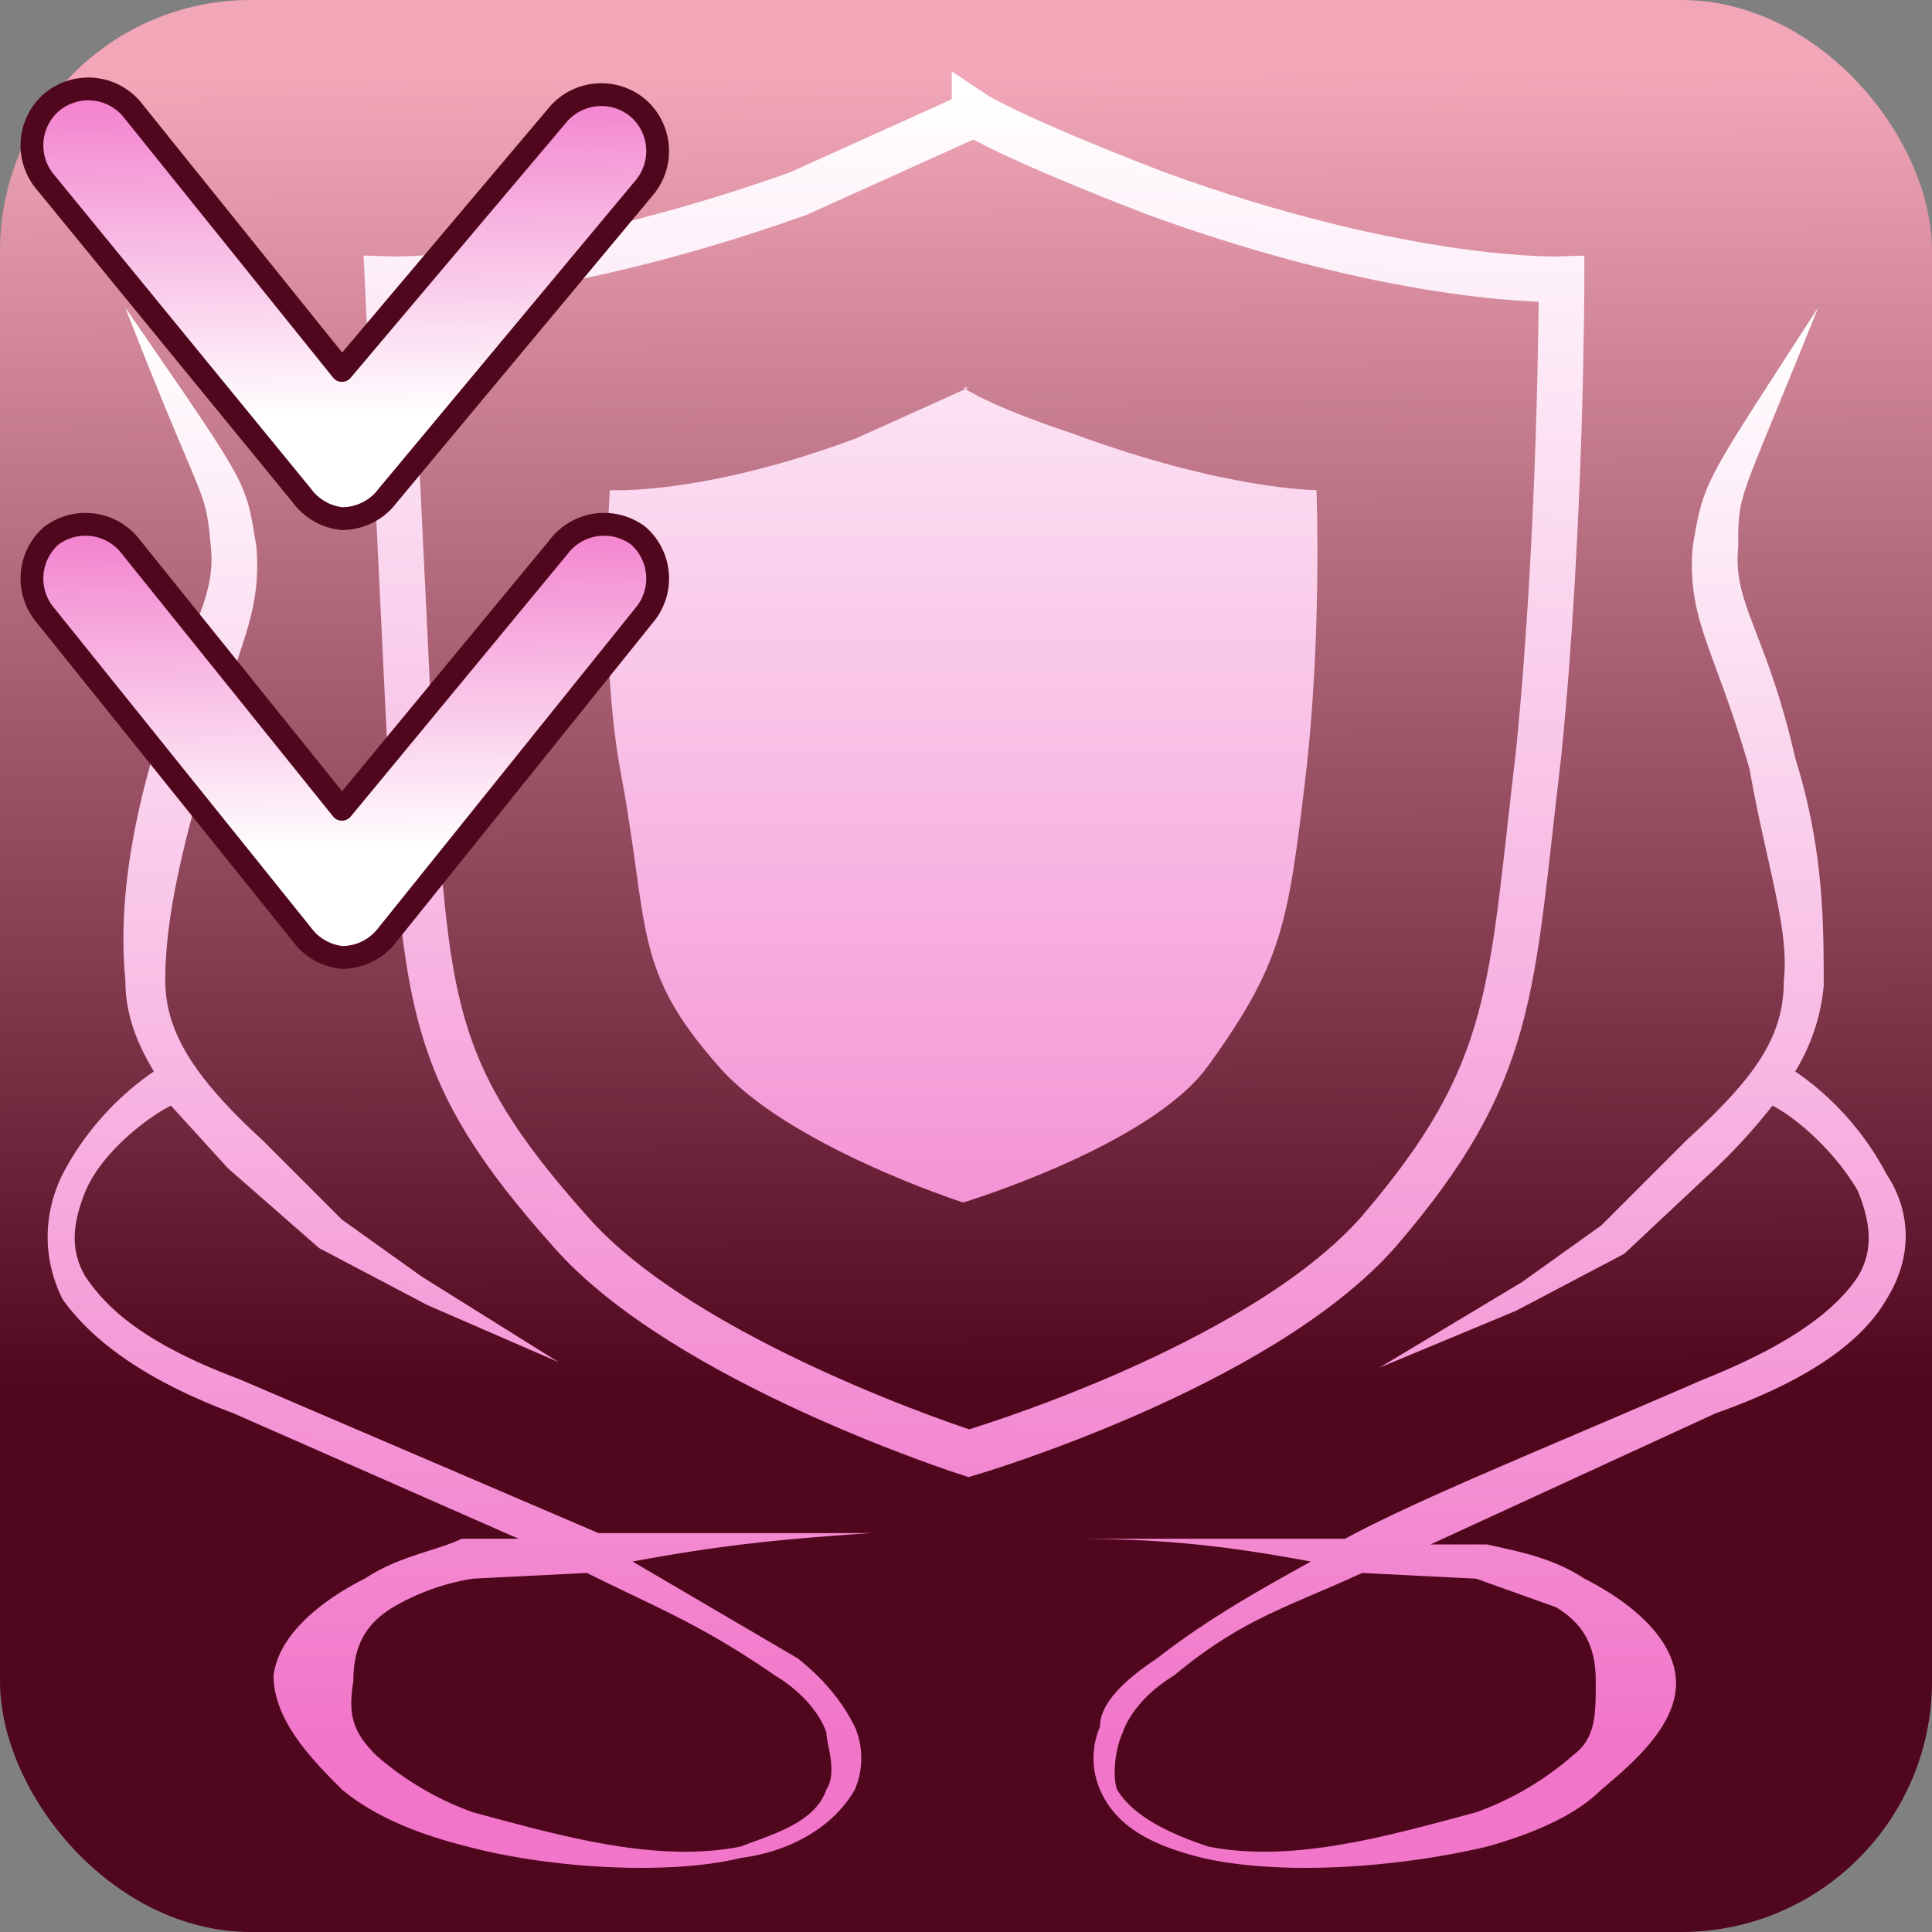 <!--@hoso_boso--><svg xmlns="http://www.w3.org/2000/svg" xmlns:xlink="http://www.w3.org/1999/xlink" xml:space="preserve" width="128" height="128" viewBox="0 0 33.9 33.9"><rect x="0" y="0" width="33.9" height="33.9" fill="#808080" stroke="none"/><defs><linearGradient xlink:href="#a" id="g" x1="5.9" x2="5.8" y1="2.7" y2="8.9" gradientTransform="matrix(1 0 0 -1 .2 10)" gradientUnits="userSpaceOnUse"/><linearGradient id="a"><stop offset="0" stop-color="#fff"/><stop offset="1" stop-color="#f175c9"/></linearGradient><linearGradient xlink:href="#b" id="c" x1="22" x2="21.9" y1="24.3" y2="1.3" gradientUnits="userSpaceOnUse"/><linearGradient id="b"><stop offset="0" stop-color="#50061d"/><stop offset="1" stop-color="#f1a7b8"/></linearGradient><linearGradient xlink:href="#a" id="e" x1="17.2" x2="17.2" y1="1.5" y2="26.6" gradientUnits="userSpaceOnUse"/><linearGradient xlink:href="#a" id="d" x1="17.9" x2="17.4" y1="1.6" y2="29.7" gradientUnits="userSpaceOnUse"/><linearGradient xlink:href="#a" id="f" x1="17.1" x2="17" y1="5.7" y2="30.6" gradientUnits="userSpaceOnUse"/><linearGradient xlink:href="#a" id="h" x1="5.9" x2="5.8" y1="2.7" y2="8.9" gradientTransform="matrix(1 0 0 -1 .2 17.6)" gradientUnits="userSpaceOnUse"/></defs><rect width="33.9" height="33.9" fill="url(#c)" ry="4.4"/><path fill="none" stroke="url(#d)" stroke-width=".8" d="M17.1 2 14 3.4C9.5 5 6.8 4.9 6.8 4.9l.4 8.3c.3 4.4.3 5.6 2.8 8.4 2 2.3 7 3.9 7 3.9s5.1-1.5 7.2-3.9c2.4-2.8 2.3-4.2 2.8-8.4.4-4 .4-8.3.4-8.3s-2.7.1-7.1-1.5c-2.6-1-3.2-1.4-3.2-1.4z"/><path fill="url(#e)" fill-rule="evenodd" d="m17 6.8-2 .9c-2.7 1-4.3.9-4.3.9s-.2 2.9.2 5c.5 2.7.2 3.4 1.7 5.1 1.2 1.4 4.3 2.4 4.3 2.4s3.3-1 4.3-2.4c1.3-1.8 1.4-2.5 1.7-5 .3-2.5.2-5.1.2-5.1s-1.6 0-4.3-1c-1.5-.5-1.9-.8-1.9-.8z"/><path fill="url(#f)" fill-rule="evenodd" d="M2.1 5.4C3.5 9 3.5 8.5 3.6 9.6c.1 1-.5 1.5-1 3.6-.5 1.7-.6 3-.5 4 0 .6.2 1.1.5 1.6A5 5 0 0 0 1 20.6c-.3.6-.4 1.4 0 2.2.5.7 1.4 1.4 3 2L9 27H8c-.4.2-1.1.3-1.7.7-.6.3-1.5.9-1.6 1.7 0 .8.7 1.5 1.2 2 .6.5 1.4.8 2.2 1 1.5.4 3.6.5 4.8.2.8-.1 1.6-.5 2-1.2a1.4 1.4 0 0 0 0-1.1c-.2-.4-.5-.8-1-1.2L11 27.4c1.6-.3 2.7-.4 4.2-.5h-4.8l-6.3-2.7c-1.6-.6-2.3-1.2-2.7-1.8-.3-.5-.2-1 0-1.5.3-.7 1.1-1.3 1.5-1.5l1 1.1 1.6 1.4 1.9 1 2.3 1-2.4-1.5-1.4-1L4.5 20c-1.2-1.1-1.7-1.9-1.7-2.8 0-.9.2-2 .7-3.7.5-2.1 1-2.6.9-3.9-.2-1.2-.1-1-2.3-4.2zm29.7 0c-2 3.1-2 3-2.2 4.2-.1 1.3.4 1.8 1 3.9.3 1.7.7 2.8.6 3.7 0 1-.5 1.7-1.7 2.8L28 21.5l-1.4 1-2.5 1.5 2.4-1 1.9-1 1.6-1.5a9.9 9.9 0 0 0 1-1.1c.4.2 1.1.8 1.5 1.5.2.5.3 1 0 1.5-.4.6-1.2 1.2-2.7 1.8-3 1.3-5 2.1-6.3 2.8h-4.8c1.5 0 2.6.1 4.2.4-.9.5-1.8 1-2.7 1.7-.6.4-1 .8-1 1.2a1.4 1.4 0 0 0 0 1.1c.3.7 1 1 1.8 1.2 1.3.3 3.3.2 5-.2.7-.2 1.5-.5 2-1 .6-.5 1.4-1.2 1.3-2-.1-.8-1-1.4-1.6-1.7-.6-.4-1.3-.5-1.7-.6h-1l5-2.3c1.7-.6 2.6-1.3 3-2 .5-.8.4-1.6 0-2.2a5 5 0 0 0-1.6-1.8 3.5 3.5 0 0 0 .5-1.5c0-1.1 0-2.4-.5-4-.5-2.2-1.1-2.7-1-3.7 0-1 0-.7 1.4-4.2zM10.2 27.6c1.2.6 2 .9 3.3 1.8.5.3.8.7.9 1 0 .2.2.7 0 1-.2.6-1 .8-1.5 1-1.5.3-3.2-.2-4.7-.6a5.3 5.3 0 0 1-1.7-1c-.4-.4-.5-.7-.4-1.3 0-.6.2-1 .7-1.3a4 4 0 0 1 1.4-.5l2-.1zm13.6 0 2 .1 1.4.5c.5.3.7.7.7 1.3 0 .6 0 1-.4 1.3a5.3 5.3 0 0 1-1.7 1c-1.5.4-3.2.9-4.7.6-.6-.2-1.3-.5-1.6-1-.1-.3 0-.8.1-1 .1-.3.4-.7.9-1 1.2-1 2-1.2 3.3-1.8z" color="#000" style="-inkscape-stroke:none" transform="translate(.1)"/><path fill="url(#g)" fill-rule="evenodd" stroke="#50061d" stroke-linecap="round" stroke-linejoin="round" stroke-width=".4" d="M6 9.1a1 1 0 0 1-.7-.4L.8 3.2a1 1 0 0 1 .1-1.4 1 1 0 0 1 1.4.1L6 6.5 9.8 2a1 1 0 0 1 1.4-.1 1 1 0 0 1 .1 1.4L6.8 8.7a1 1 0 0 1-.8.4z" color="#000"/><path fill="url(#h)" fill-rule="evenodd" stroke="#50061d" stroke-linecap="round" stroke-linejoin="round" stroke-width=".4" d="M6 16.8a1 1 0 0 1-.7-.4L.8 10.8a1 1 0 0 1 .1-1.4 1 1 0 0 1 1.4.2L6 14.2l3.8-4.6a1 1 0 0 1 1.4-.2 1 1 0 0 1 .1 1.4l-4.5 5.6a1 1 0 0 1-.8.4z" color="#000"/></svg>